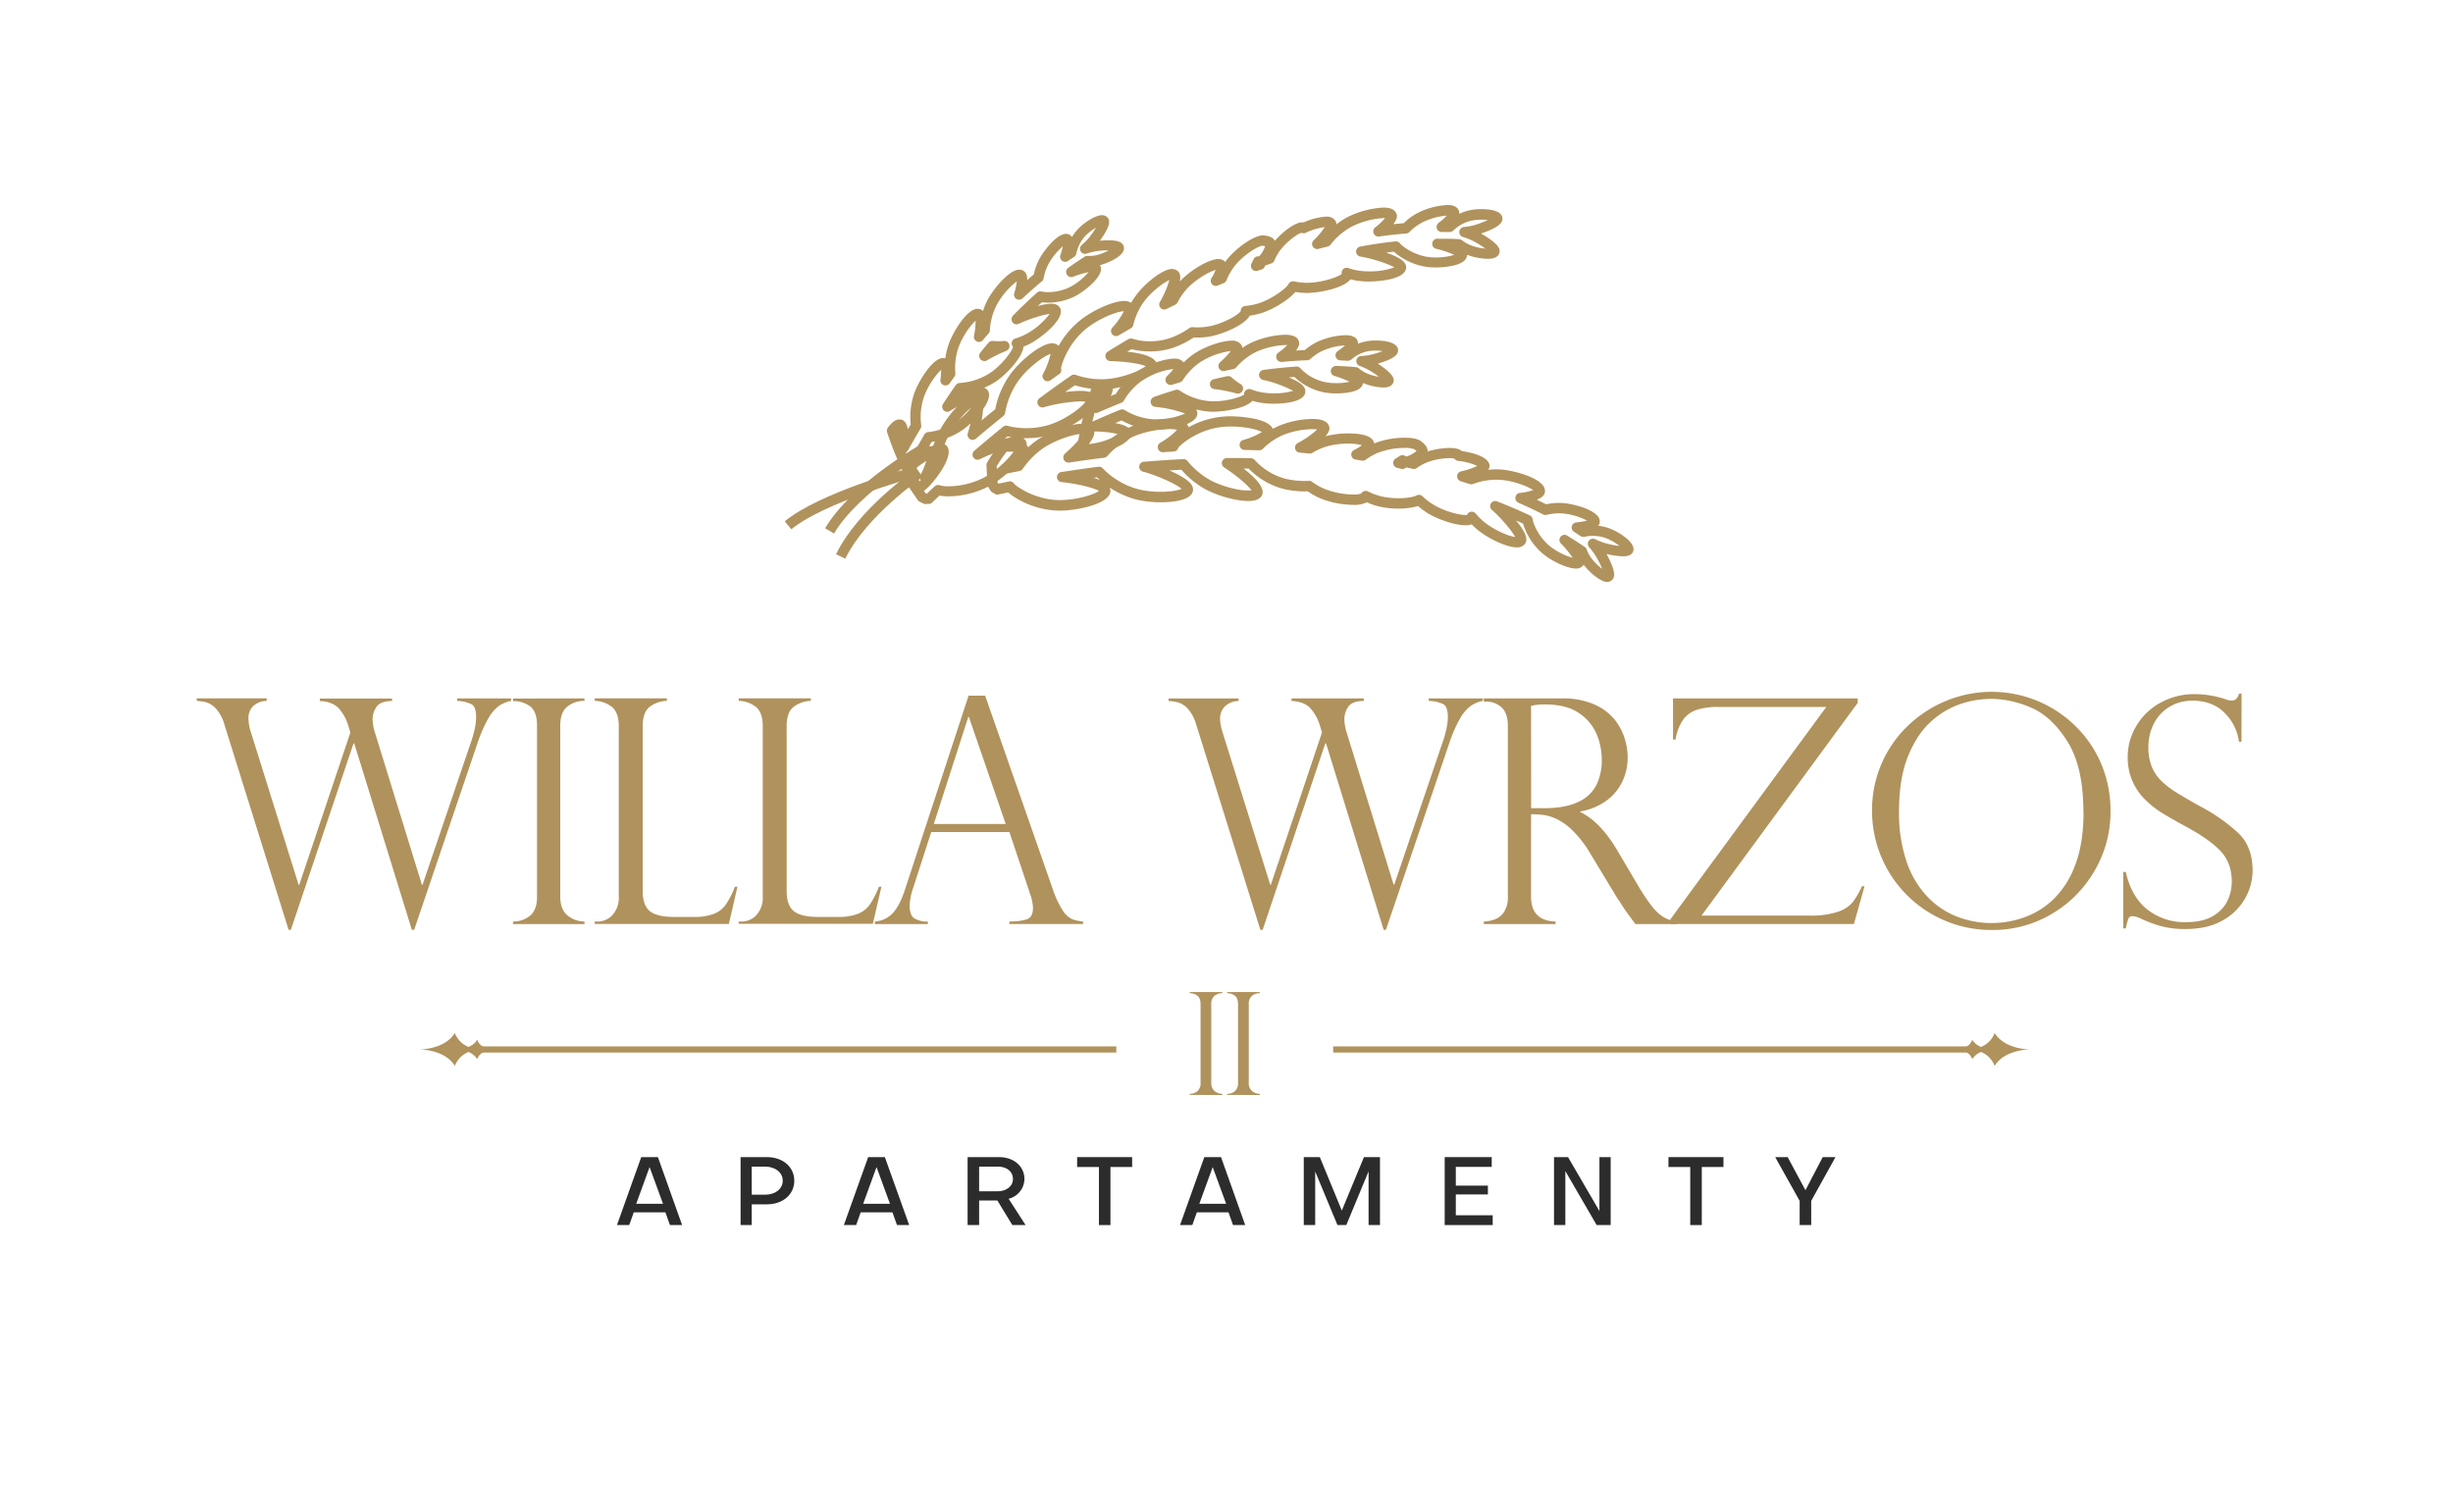 <svg id="Warstwa_1" data-name="Warstwa 1" xmlns="http://www.w3.org/2000/svg" viewBox="0 0 965.89 595.28"><defs><style>.cls-1{fill:#b0925c;}.cls-2{fill:#2c2c2c;}</style></defs><path class="cls-1" d="M201.25,275v1a12.56,12.56,0,0,0-4.83,2,15.7,15.7,0,0,0-4.15,4.89,54.08,54.08,0,0,0-4.29,9.85l-24.9,73.39h-.91l-22.68-73.39h-.29l-24.67,73.39h-.9L88.35,285.25A15.52,15.52,0,0,0,85,279a8.75,8.75,0,0,0-3.53-2.38,20.55,20.55,0,0,0-4-.63v-1h27.56v1a8,8,0,0,0-5.46,2.17A6.61,6.61,0,0,0,97.83,283a18.86,18.86,0,0,0,1,5.43l18.76,60h.24l20.14-60-.85-2.71a17.8,17.8,0,0,0-3.61-6.67c-1.61-1.83-4.12-2.82-7.55-3v-1h28.41v1c-3.21,0-5.3.86-6.24,2.47a9,9,0,0,0-1.42,4.46,18,18,0,0,0,.91,5.43l18.52,60h.24l18.87-55.6a43.07,43.07,0,0,0,1.54-5.24,23.69,23.69,0,0,0,.69-5.13q0-4.1-1.78-5.12A13.72,13.72,0,0,0,180,276v-1Z"/><path class="cls-1" d="M230.14,275v1a10.42,10.42,0,0,0-6.76,2.23c-1.84,1.49-2.77,4-2.77,7.42V353.1c0,3.42,1,5.9,2.95,7.45a10.45,10.45,0,0,0,6.58,2.32v1H202v-1a10.34,10.34,0,0,0,6.66-2.26q2.81-2.26,2.8-7.51V285.68c0-3.7-.93-6.23-2.8-7.61a11,11,0,0,0-6.66-2v-1Z"/><path class="cls-1" d="M234.18,362.87h1.21a7.86,7.86,0,0,0,5.76-2.56,9.94,9.94,0,0,0,2.5-7.21V286q0-5.55-2.81-7.72a11.11,11.11,0,0,0-6.66-2.29v-1h28.4v1a11.6,11.6,0,0,0-6.63,2.23q-2.89,2.12-2.89,7.78v64.83c0,3.85,1,6.53,2.89,8s5.08,2.23,9.47,2.23h7.66a21.66,21.66,0,0,0,8-1.21,10.41,10.41,0,0,0,4.73-3.68,34.35,34.35,0,0,0,3.56-7h1L287,363.83H234.18Z"/><path class="cls-1" d="M290.87,362.87h1.21a7.86,7.86,0,0,0,5.76-2.56,9.94,9.94,0,0,0,2.5-7.21V286q0-5.55-2.81-7.72a11.13,11.13,0,0,0-6.66-2.29v-1h28.41v1a11.61,11.61,0,0,0-6.64,2.23q-2.89,2.12-2.89,7.78v64.83c0,3.85,1,6.53,2.89,8s5.09,2.23,9.46,2.23h7.67a21.62,21.62,0,0,0,8-1.21,10.41,10.41,0,0,0,4.73-3.68,33.84,33.84,0,0,0,3.56-7h1l-3.37,14.59H290.87Z"/><path class="cls-1" d="M367.7,324.46H396L381.51,282.3h-.24Zm20.2-50.54L414.5,350a37.3,37.3,0,0,0,4,8.56,9,9,0,0,0,3.58,3.35,15.42,15.42,0,0,0,4.38.93v1h-29v-1a21.89,21.89,0,0,0,6.88-.84c1.6-.56,2.41-2.09,2.41-4.58a18.25,18.25,0,0,0-1.15-5.48,2.13,2.13,0,0,1-.24-.73l-7.9-23.58H366.68l-7.06,21.83a24.47,24.47,0,0,0-1.44,7.17q0,3.75,1.86,5a9.66,9.66,0,0,0,5.31,1.23v1H344.48v-1a10.54,10.54,0,0,0,7.15-3.4c1.79-2,3.34-5,4.68-9.08l25.08-76.46Z"/><path class="cls-1" d="M583.9,275v1a12.56,12.56,0,0,0-4.83,2,15.7,15.7,0,0,0-4.15,4.89,54.08,54.08,0,0,0-4.29,9.85l-24.91,73.39h-.89l-22.68-73.39h-.31l-24.66,73.39h-.9L471,285.25a15.77,15.77,0,0,0-3.32-6.21,8.69,8.69,0,0,0-3.53-2.38,20.55,20.55,0,0,0-4-.63v-1h27.57v1a8,8,0,0,0-5.46,2.17,6.63,6.63,0,0,0-1.85,4.76,18.59,18.59,0,0,0,1,5.43l18.76,60h.24l20.15-60-.85-2.71a17.84,17.84,0,0,0-3.63-6.67c-1.6-1.83-4.12-2.82-7.53-3v-1H537v1q-4.81.06-6.24,2.47a9,9,0,0,0-1.41,4.46,18.22,18.22,0,0,0,.89,5.43l18.52,60H549l18.87-55.6a41.26,41.26,0,0,0,1.55-5.24,23.69,23.69,0,0,0,.69-5.13q0-4.1-1.78-5.12a13.68,13.68,0,0,0-5.76-1.27v-1Z"/><path class="cls-1" d="M602.9,318.24H608q8,0,13.06-2.29a15,15,0,0,0,7.39-6.55A21.72,21.72,0,0,0,630.7,299a25.83,25.83,0,0,0-2.05-10,18.71,18.71,0,0,0-7-8.26c-3.27-2.23-7.69-3.35-13.23-3.35a23.56,23.56,0,0,0-5.55.54Zm-17.43-42h-1.21V275H615a30.82,30.82,0,0,1,12.57,2.3,21.17,21.17,0,0,1,8,5.81,22.47,22.47,0,0,1,4.09,7.45,25.42,25.42,0,0,1,1.25,7.72,22.05,22.05,0,0,1-2,9.26,20.11,20.11,0,0,1-6.21,7.63,24.23,24.23,0,0,1-10.46,4.34v.24q8,3.86,14.71,15.32l8,13.56c3.62,6.08,6.53,9.91,8.71,11.53a13.28,13.28,0,0,0,6.49,2.71v1H644c-.69-.88-1.33-1.74-1.93-2.56s-1.25-1.7-1.93-2.63c-.41-.6-1-1.51-1.78-2.74a23.68,23.68,0,0,0-1.42-2.08l-10.61-17.55a45.15,45.15,0,0,0-6.54-8.71,25.43,25.43,0,0,0-6.24-4.8,18.29,18.29,0,0,0-5.22-1.81,36.25,36.25,0,0,0-5.46-.36V353.1q0,9.47,9.65,9.77v1H584.26v-1a13.59,13.59,0,0,0,4.71-1,7.42,7.42,0,0,0,3.4-3,10.63,10.63,0,0,0,1.36-5.76V285.92c0-3.54-.87-6-2.59-7.48a8.71,8.71,0,0,0-5.67-2.17"/><path class="cls-1" d="M719.11,278.38H676.6a26.31,26.31,0,0,0-8.62,1.17,10.78,10.78,0,0,0-5.31,3.95,19.09,19.09,0,0,0-2.9,7.72h-1V275h72.72v1.75L670,360.52h42.64A32.88,32.88,0,0,0,723.79,359a12.83,12.83,0,0,0,5.76-3.77,34.79,34.79,0,0,0,3.62-6.24h1L730,363.84H657.72V362Z"/><path class="cls-1" d="M820.36,319.75q0-17.75-6.27-27.74t-14.47-13.42a40.38,40.38,0,0,0-15.44-3.41A39.65,39.65,0,0,0,772.55,277a32.83,32.83,0,0,0-11.73,6.72q-5.72,4.89-9.39,13.75t-3.67,21.9a59.47,59.47,0,0,0,3,20,37.38,37.38,0,0,0,8.38,13.93A32.28,32.28,0,0,0,771,361.09a37.83,37.83,0,0,0,25.92.18,32.24,32.24,0,0,0,11.65-7.18,36.17,36.17,0,0,0,8.56-13.5q3.28-8.54,3.28-20.84m10.62-.24a45.62,45.62,0,0,1-6.19,23.21,46.6,46.6,0,0,1-16.85,17.1,45.32,45.32,0,0,1-23.64,6.37,46.91,46.91,0,0,1-47.22-47,45.9,45.9,0,0,1,3.71-18.37,45.38,45.38,0,0,1,10.38-15,47.89,47.89,0,0,1,15.19-9.89,47.1,47.1,0,0,1,50.36,9.52,45.87,45.87,0,0,1,10.46,15,47.08,47.08,0,0,1,3.8,19.06"/><path class="cls-1" d="M882.6,292.07h-1A19.32,19.32,0,0,0,876,280.76c-3.18-3.24-7.4-4.85-12.63-4.85a17.21,17.21,0,0,0-9.1,2.41,16.49,16.49,0,0,0-6.15,6.57,20.28,20.28,0,0,0-2.17,9.53,19.8,19.8,0,0,0,1.29,7.39,16.56,16.56,0,0,0,3.83,5.7,35.13,35.13,0,0,0,6,4.61q3.44,2.14,9.29,5.4a69.69,69.69,0,0,1,15.2,10.7q5.43,5.34,5.42,14.63A22.26,22.26,0,0,1,884,353.79a22.55,22.55,0,0,1-8.83,8.65q-5.91,3.38-14.66,3.38a36.44,36.44,0,0,1-9.71-1.17,51.37,51.37,0,0,1-8.56-3.29,9.71,9.71,0,0,0-2.47-.6,1.61,1.61,0,0,0-1.66.9,27.79,27.79,0,0,0-1.06,3.92h-1V343.33h1q2.17,9.76,8.45,14.78a23.71,23.71,0,0,0,15.26,5q6.74,0,10.82-2.53a13.88,13.88,0,0,0,5.64-6.16,18,18,0,0,0,1.56-7.23q0-7.49-4.55-12.21t-13.84-9.68q-6.39-3.49-9.47-5.43a38.37,38.37,0,0,1-6.24-5,23.42,23.42,0,0,1-5-7.27A23.16,23.16,0,0,1,837.8,298a23.59,23.59,0,0,1,3.31-12,24.77,24.77,0,0,1,9.41-9.2,27.45,27.45,0,0,1,13.81-3.47,39.12,39.12,0,0,1,12,2,5.81,5.81,0,0,0,2.58.49c1.33,0,2.24-.91,2.72-2.72h1Z"/><path class="cls-1" d="M430.62,188.14a25.68,25.68,0,0,1,2.53.94c-.43-.38-.84-.75-1.21-1.12l-1.32.18M616,210.58a2,2,0,0,1,1,.29c2.37,1.43,4.71,2.94,7,4.49a2.06,2.06,0,0,1,.75.95,15.42,15.42,0,0,0,1.67,3.2,20.56,20.56,0,0,0,4.45,4.48,34.89,34.89,0,0,0-3-5.77,30.64,30.64,0,0,0-2.08-2.71,2,2,0,0,1,2.39-3.15,30.5,30.5,0,0,0,3.16,1.28A35.78,35.78,0,0,0,637.7,215a20.23,20.23,0,0,0-5.53-3.17,15.21,15.21,0,0,0-5-.82,14,14,0,0,0-3.2.35,2,2,0,0,1-1.58-.27l-.54-.34c-.68-.45-1.35-.88-2-1.31a2,2,0,0,1,.86-3.73,29.46,29.46,0,0,0,4.2-.72,26.09,26.09,0,0,0-9.87-2.83,19.7,19.7,0,0,0-6,.57,2.05,2.05,0,0,1-1.42-.16c-3.05-1.57-6.31-3.12-9.71-4.6a2,2,0,0,1-1.19-2.14,2,2,0,0,1,1.75-1.73A24.76,24.76,0,0,0,603.7,193c-2-1.47-7.93-3.76-13.12-4.07A26.14,26.14,0,0,0,580,190.59a2,2,0,0,1-1.33,0l-.55-.17c-1-.32-1.94-.62-2.9-.92a2,2,0,0,1-1.45-2,2,2,0,0,1,1.55-1.91,29.3,29.3,0,0,0,6.38-2.12,24.5,24.5,0,0,0-7.59-2,2,2,0,0,1-1.39-.84,6.71,6.71,0,0,0-2.09-.23,26.75,26.75,0,0,0-9.1,1.8,19.87,19.87,0,0,0-3.63,2.09,2.07,2.07,0,0,1-1.6.32l-2.6-.56a1.64,1.64,0,0,1-.24.21,2,2,0,0,1-1.7.36l-1.56-.39a2,2,0,0,1-.58-3.71c.53-.32,1-.65,1.58-1a2,2,0,0,1,2.09,0,1.58,1.58,0,0,1,.36.26,10.77,10.77,0,0,0,4.11-2.19c-.23-.21-.56-.47-.8-.67a10.08,10.08,0,0,0-4-.53,29,29,0,0,0-10.41,1.92,24.59,24.59,0,0,0-4.81,2.71,2,2,0,0,1-1.54.36l-2.38-.41a2,2,0,0,1-.6-3.79,22,22,0,0,0,3.08-1.88,20.47,20.47,0,0,0-5.52-.61,31.18,31.18,0,0,0-7.71.91,24.31,24.31,0,0,0-6.28,2.71,1.93,1.93,0,0,1-1.24.28c-1.32-.13-2.52-.25-3.72-.35a2,2,0,0,1-.83-3.77,38.11,38.11,0,0,0,7.67-5.34,12.14,12.14,0,0,0-2-.14,32.73,32.73,0,0,0-11.31,2.25,25.91,25.91,0,0,0-8.1,5.48,2.08,2.08,0,0,1-1.49.59c-1.87-.06-3.72-.1-5.57-.14a2,2,0,0,1-.58-3.94,28.53,28.53,0,0,0,7.25-3.11c-1.6-.91-6.24-2.17-12.28-2.17a30.74,30.74,0,0,0-4.26.27c-9,1.27-15.43,6.79-16.37,8.1a1.92,1.92,0,0,1-1.84,1.47l-4,.26a2,2,0,0,1-1.22-3.73,30,30,0,0,0,6.59-5.06,12.43,12.43,0,0,0-3.05-.3A39,39,0,0,0,447,171.59a31.22,31.22,0,0,0-11,8,2,2,0,0,1-1.28.66c-4.44.54-8.92,1.16-13.7,1.88a2,2,0,0,1-2.14-1.14,2.07,2.07,0,0,1,.48-2.38c4.2-3.74,6.37-6.43,7.09-7.74h-.33c-3.34,0-10.61,2.4-15.35,5.62a31.46,31.46,0,0,0-8.06,8.15,2,2,0,0,1-1.3.84c-1.69.33-3.36.65-5,1a2,2,0,0,1-1.49-3.69,27.52,27.52,0,0,0,6-4.62,13.2,13.2,0,0,0-3.18-.31c-.45,0-.9,0-1.37,0a56.87,56.87,0,0,0-3.91,5.73l.31,6.35a5.58,5.58,0,0,0,.32.52l4.14-.87a2.06,2.06,0,0,1,2.07.83c.72,1,7.79,6.11,17.13,6.49l.95,0c6.56,0,13.43-2.16,15.37-3.6-2-1.15-8.12-2.78-14.5-3.46a2,2,0,0,1-.11-4c4.83-.77,9.66-1.46,14.34-2.05a2,2,0,0,1,1.74.63,30.41,30.41,0,0,0,14.4,8.32,36.31,36.31,0,0,0,8.34.9c4.48,0,7.19-.66,8.32-1.16-2-1.8-9.29-5.13-14.88-6.69a2,2,0,0,1,.37-4c5-.43,10.07-.77,15.16-1a2,2,0,0,1,1.67.74,31.33,31.33,0,0,0,9,7.55c4.22,2.28,10.74,4.07,14.84,4.07a7,7,0,0,0,1.32-.1c-1.18-1.77-5.37-5.48-10.72-9a2,2,0,0,1-.83-2.27,2,2,0,0,1,1.93-1.45h1.68c2.57,0,5.17,0,7.76.09a2,2,0,0,1,1.51.73,25,25,0,0,0,12.52,7.47,32.63,32.63,0,0,0,8.74.71,2,2,0,0,1,1.3.38,24,24,0,0,0,5.4,3,32.51,32.51,0,0,0,10.73,2,9,9,0,0,0,3.23-.41,2.16,2.16,0,0,1,.68-.7,2.05,2.05,0,0,1,2-.09,24.06,24.06,0,0,0,5.12,1.92,30.48,30.48,0,0,0,6.88.74c3.55,0,6.1-.54,7.05-1.07a2,2,0,0,1,2.38.3,23.75,23.75,0,0,0,3.9,3.06c4,2.55,10.07,4.32,13,4.32a4.56,4.56,0,0,0,.62,0,2,2,0,0,1,3.44-.55,25,25,0,0,0,3.21,3.21c3.63,3,9.46,5.66,12.32,6-1.25-2.41-5.6-7.56-9-10.51l-.09-.08-.13-.12a2,2,0,0,1,2.23-3.26c4.34,1.68,8.62,3.52,12.74,5.47a2,2,0,0,1,1.13,1.54c.25,1.75,2.27,6.81,6.66,10.47a26.44,26.44,0,0,0,9.09,4.69,38.22,38.22,0,0,0-4.61-5.64,2,2,0,0,1-.13-2.67,2,2,0,0,1,1.59-.75m16.82,18.57h0c-2.71,0-7.05-3.79-9.32-6.79a3.24,3.24,0,0,1-.33.42,3.52,3.52,0,0,1-2.78,1.08c-3.17,0-9.2-2.71-12.93-5.8a25.09,25.09,0,0,1-7.83-11.89l-2.76-1.26c2.12,2.59,3.91,5.31,4.05,7.21a3,3,0,0,1-.72,2.25,3.89,3.89,0,0,1-3.06,1.16c-3.79,0-11-3.27-15.52-7a27.44,27.44,0,0,1-2.25-2.08,6.73,6.73,0,0,1-2.44.38c-4,0-10.78-2.21-15.11-4.93a26.1,26.1,0,0,1-3.54-2.65,27.16,27.16,0,0,1-7.63,1,34.31,34.31,0,0,1-7.84-.85,27.45,27.45,0,0,1-4.69-1.62,10.92,10.92,0,0,1-5.36,1,36.09,36.09,0,0,1-12.21-2.25,28.12,28.12,0,0,1-5.73-3.08,35.39,35.39,0,0,1-9.19-.85,29.54,29.54,0,0,1-14.06-8.11l-2,0c4.91,3.79,8.77,7.92,7.14,10.71-.81,1.39-2.53,2.07-5.27,2.07-4.75,0-12-2-16.77-4.56a35,35,0,0,1-9.58-7.76l-4.73.28c3.87,1.69,7.72,3.81,8.87,5.87a3.16,3.16,0,0,1,.34,2.46c-1.05,3.65-8.37,4.2-12.65,4.2a40.7,40.7,0,0,1-9.3-1,35.1,35.1,0,0,1-10.83-4.83,2.81,2.81,0,0,1,.36,1.58c-.42,4.95-13.12,7.54-19.81,7.54-.37,0-.75,0-1.1,0-9.12-.35-16.52-4.61-19.33-7.16l-3.86.8a2,2,0,0,1-1.53-.29,6.52,6.52,0,0,0-.72-.43,2,2,0,0,1-.67-.54,13.38,13.38,0,0,1-.92-1.39l-.2-.34a2,2,0,0,1-.3-1l-.37-7.48a2,2,0,0,1,.29-1.15,58.66,58.66,0,0,1,5.14-7.43,2.06,2.06,0,0,1,1.4-.72c.88-.06,1.73-.1,2.53-.1,3.77,0,6.1.74,7.11,2.26a31.8,31.8,0,0,1,3.67-2.92c5.06-3.42,13.12-6.32,17.63-6.32,1.94,0,3.32.54,4.09,1.6.65.9,2,2.78-3.6,8.82,2.33-.32,4.61-.62,6.87-.9a35.54,35.54,0,0,1,12-8.47,42.81,42.81,0,0,1,15-3c4,0,6.37.88,7.2,2.68a3.71,3.71,0,0,1,.24.66,34.67,34.67,0,0,1,11.86-4,34.23,34.23,0,0,1,4.83-.32c.14,0,14.31.06,16.48,4.93a28.84,28.84,0,0,1,2.73-1.31,36.35,36.35,0,0,1,12.87-2.57c3.54,0,5.64.81,6.4,2.46.32.71.91,2-1.3,4.36a2.14,2.14,0,0,1,.27-.06,34.17,34.17,0,0,1,8.75-1.06c6,0,9.41,1.19,10.12,3.53a2.13,2.13,0,0,1,.1.4,32.49,32.49,0,0,1,12-2.23c3.14,0,5.33.47,6.5,1.4.88.7,2.66,2.11,2.54,4a31,31,0,0,1,8.63-1.38c2.28,0,3.87.39,4.83,1.22,3.68.55,10.49,2.06,10.93,5.65A2.84,2.84,0,0,1,586,185a27.14,27.14,0,0,1,4.81-.14c5.29.32,17.63,3.58,17.54,8.46,0,1.5-1,2.61-3.26,3.44,1.27.6,2.5,1.21,3.71,1.82a23.8,23.8,0,0,1,6.45-.51c4.07.24,14.74,2.84,14.68,7.27a2.62,2.62,0,0,1-.59,1.69,19.22,19.22,0,0,1,4.15.93c3.17,1.11,10.69,5.42,9.63,9-.4,1.39-1.74,2.1-4,2.1a32.46,32.46,0,0,1-6.55-.93c1.4,2.55,3.4,6.68,2.95,8.85a2.67,2.67,0,0,1-1.14,1.71,2.87,2.87,0,0,1-1.56.44"/><path class="cls-1" d="M396.7,171.84l-1.15.94c1-.26,1.93-.48,2.79-.62-.61-.1-1.16-.21-1.64-.32m-32.29,22.32c.17.1.35.19.54.28,1-1,2-1.93,3.07-2.91a2,2,0,0,1,2.19-.39,12.05,12.05,0,0,0,3.36.34,30.83,30.83,0,0,0,14.63-3.84c5.78-3.27,11-9.2,12-11.6-2.94.07-9.45,2.4-14.14,4.66a2,2,0,0,1-2.21-3.36c3.75-3.23,7.48-6.35,11.12-9.29a2,2,0,0,1,1.81-.37,28.32,28.32,0,0,0,7.4.92,30,30,0,0,0,9.23-1.42c6.31-2.05,12.61-6.81,14-9a11.84,11.84,0,0,0-2-.13,62.51,62.51,0,0,0-14.21,2.25,2,2,0,0,1-1.77-3.57c4-3,8.14-5.95,12.35-8.85a2,2,0,0,1,1.81-.25,30.79,30.79,0,0,0,11.65,1.67c6.64-.39,14-3.4,15.87-5.11-1.91-.89-7.45-1.85-13.88-2a2,2,0,0,1-1.89-1.49,2,2,0,0,1,.88-2.25c2.57-1.62,5.3-3.26,8.07-4.89a2.07,2.07,0,0,1,1.67-.17,22,22,0,0,0,6.83,1,25,25,0,0,0,7.74-1.2,31.87,31.87,0,0,0,7.8-4,2.07,2.07,0,0,1,1.32-.36,24.56,24.56,0,0,0,6.17-.29c5.74-1,11.82-4.56,12.7-6a2,2,0,0,1,.18-.89,2,2,0,0,1,1.66-1.18,24.36,24.36,0,0,0,5.36-1.07c4.81-1.57,10.53-5.56,11.67-7.6a2,2,0,0,1,2.19-1,25.53,25.53,0,0,0,4.93.56c5.82,0,12.26-2.19,13.8-3.49a2,2,0,0,1,2.63-2.31,23.16,23.16,0,0,0,4.41,1.06,26.48,26.48,0,0,0,3.71.24,27.85,27.85,0,0,0,9.95-1.59c-2.34-1.4-8.74-3.49-13.19-4.21h-.07l-.31-.08a2,2,0,0,1,.27-3.91c4.57-.85,9.18-1.54,13.71-2a2,2,0,0,1,1.78.71c1.12,1.36,5.52,4.61,11.16,5.41a22.3,22.3,0,0,0,3,.18,24.77,24.77,0,0,0,7.24-1,37.34,37.34,0,0,0-6.89-2.36,2,2,0,0,1,.5-4h1.21c2.36,0,4.74,0,7.07.16a2,2,0,0,1,1.13.4,15.64,15.64,0,0,0,3.11,1.85,20.44,20.44,0,0,0,6.15,1.47,36.64,36.64,0,0,0-5.56-3.35,34.09,34.09,0,0,0-3.19-1.21,2,2,0,0,1,.39-3.94,29.56,29.56,0,0,0,3.34-.57,34.34,34.34,0,0,0,6-2.19,22.26,22.26,0,0,0-6.38.22,15.1,15.1,0,0,0-7.2,3.9,2.05,2.05,0,0,1-1.48.6h-.63l-2.44,0a2,2,0,0,1-1.23-3.62,27.47,27.47,0,0,0,3.19-2.82,26,26,0,0,0-9.87,2.78,20.29,20.29,0,0,0-4.8,3.64,2,2,0,0,1-1.29.6c-3.44.28-7,.68-10.68,1.2a2,2,0,0,1-2.14-1.2,2,2,0,0,1,.59-2.38,25.54,25.54,0,0,0,3.87-3.67l-.65,0a31.81,31.81,0,0,0-12.64,3.45,26.07,26.07,0,0,0-8.14,7,2,2,0,0,1-1.11.73l-.83.21-2.68.68a2,2,0,0,1-2-3.38,29.22,29.22,0,0,0,4.3-5.14,24.7,24.7,0,0,0-7.51,2.25,2,2,0,0,1-1.65,0c-1.45.3-6,3.57-8.66,7.24a19.36,19.36,0,0,0-2,3.68,2,2,0,0,1-1.19,1.11l-.22.08c-.77.27-1.52.53-2.28.81a2.8,2.8,0,0,1-.09.31,2,2,0,0,1-1.27,1.2l-1.53.49a2,2,0,0,1-2.17-.61,2,2,0,0,1-.26-2.24c.28-.55.55-1.11.82-1.67a2,2,0,0,1,1.75-1.15,2.06,2.06,0,0,1,.44,0,11,11,0,0,0,2.35-4c-.31-.07-.74-.12-1.06-.16-1.51,0-8,3.8-11.52,8.77a24.81,24.81,0,0,0-2.65,4.84,2.1,2.1,0,0,1-1.12,1.11l-.36.14-1.87.76a2,2,0,0,1-2.52-2.9,20.38,20.38,0,0,0,1.62-3.2c-2.64.72-7.82,3.72-11.08,7.19a24,24,0,0,0-3.91,5.6,2.08,2.08,0,0,1-.91.9c-1.11.55-2.24,1.09-3.34,1.66a2,2,0,0,1-2.69-2.78,38.38,38.38,0,0,0,3.71-8.58c-2.33,1-7.25,4.64-10.22,8.81a25.85,25.85,0,0,0-4,8.92,2,2,0,0,1-1,1.29c-1.62.93-3.23,1.86-4.81,2.81A2,2,0,0,1,438,129a29.11,29.11,0,0,0,4.53-6.44c-3.14.1-10.45,3.22-15.07,7.06-7,5.84-9.56,13.94-9.66,15.51a1.89,1.89,0,0,1-.79,2.22c-1.1.76-2.18,1.54-3.26,2.31a2,2,0,0,1-3-2.54,30.2,30.2,0,0,0,2.94-7.77c-2.74.8-9.13,5.6-12.76,10.68a31.14,31.14,0,0,0-5.16,12.58,2.09,2.09,0,0,1-.73,1.24c-3.49,2.79-7.07,5.75-10.67,8.81a2,2,0,0,1-3.26-2.12c1.61-5.44,2-8.88,1.95-10.35-2.27,1.2-7.66,7-10.39,13.06a31.56,31.56,0,0,0-2.57,11.17,2,2,0,0,1-.65,1.4q-1.91,1.74-3.75,3.48a2,2,0,0,1-3.21-2.36,28.74,28.74,0,0,0,2.67-7.07,15.42,15.42,0,0,0-4,2.16,54.92,54.92,0,0,0-.32,6.93Zm.25,4.37a1.91,1.91,0,0,1-.68-.12,12.36,12.36,0,0,1-1.49-.67l-.37-.2a1.94,1.94,0,0,1-.76-.66l-4.25-6.17a2.13,2.13,0,0,1-.36-1.12,57.17,57.17,0,0,1,.46-9,2,2,0,0,1,.82-1.34c4.24-3.09,7.33-4.15,9.33-3.24a34.91,34.91,0,0,1,1.59-4.41c2.83-6.32,10.25-15.68,14.7-15.68a3.35,3.35,0,0,1,1.28.24c1,.42,3.16,1.31,1.58,9.39,1.8-1.49,3.6-3,5.37-4.38a35.34,35.34,0,0,1,5.72-13.49c4-5.66,12.4-12.5,16.7-12.5a3.55,3.55,0,0,1,2,.57,3.38,3.38,0,0,1,.55.45,34.31,34.31,0,0,1,8-9.68c5.12-4.27,13.44-8,17.81-8a4.67,4.67,0,0,1,2.74.73,26.71,26.71,0,0,1,1.63-2.56c3.47-4.88,10.69-10.77,14.45-10.77a3.35,3.35,0,0,1,1.89.54c.64.43,1.81,1.21,1.18,4.39l.18-.2c3.76-4,11.11-8.64,15-8.64a3.58,3.58,0,0,1,2.42.82l.29.29c3.86-5.4,11.81-10.82,15.26-10.42,1.11.14,3.37.4,4.29,2.11,3.16-3.62,8.38-7.71,11.35-7.22a25,25,0,0,1,8.8-2.29,4.19,4.19,0,0,1,3.48,1.35,2.82,2.82,0,0,1,.63,1.67,29.15,29.15,0,0,1,4-2.65,35.6,35.6,0,0,1,14.56-3.93c2.47,0,4,.62,4.81,1.9s.49,2.77-1,4.64q2.08-.22,4.11-.39A23.25,23.25,0,0,1,557.94,84a29.26,29.26,0,0,1,12-3.27c.8,0,3.21,0,4.25,1.73a2.73,2.73,0,0,1,.39,1.75,18.76,18.76,0,0,1,4-1.39,21.9,21.9,0,0,1,4.71-.47c3.36,0,7.52.54,8.22,3.07a2.67,2.67,0,0,1-.3,2.07c-1.12,1.91-5.34,3.57-8.06,4.46,2.52,1.43,6.42,3.9,7.17,6a2.67,2.67,0,0,1-.07,2.06c-.9,1.9-3.58,1.9-4.47,1.9a24.19,24.19,0,0,1-8.11-1.59,4,4,0,0,1-.07.54c-.72,4.34-11.12,4.46-12.31,4.46a25.55,25.55,0,0,1-3.52-.22,25.11,25.11,0,0,1-12.93-6c-1,.12-2,.24-3,.38,3.15,1.08,6.12,2.46,7.23,4a3,3,0,0,1,.57,2.28c-.87,5-14.05,5.1-14.61,5.1a31.35,31.35,0,0,1-4.27-.28,27.32,27.32,0,0,1-3-.6c-2.84,3.71-12.95,5.38-17.14,5.38a27.83,27.83,0,0,1-4.57-.4c-2.67,3.2-8.67,6.8-13.08,8.24a27.87,27.87,0,0,1-4.87,1.1c-2.18,3.94-11.22,7.4-15.56,8.18a28.89,28.89,0,0,1-6.5.4,35.51,35.51,0,0,1-8.26,4.11,28.87,28.87,0,0,1-9,1.39,28.29,28.29,0,0,1-7.22-.89c-.59.34-1.17.69-1.75,1,6.18.63,11.64,2.11,11.72,5.34.12,5.06-13.11,9.07-20.06,9.48-.62,0-1.23,0-1.83,0a35.47,35.47,0,0,1-10.39-1.61c-1.3.9-2.58,1.8-3.86,2.71a45.91,45.91,0,0,1,6-.49c1.48,0,5.4,0,6.18,2.74,1.38,4.9-10.38,12.12-17,14.26a33.63,33.63,0,0,1-10.47,1.62l-1.21,0a2.89,2.89,0,0,1,1.07,1.16c2.3,4.53-7.79,14-13.84,17.38a35,35,0,0,1-16.61,4.36,22,22,0,0,1-3.6-.28c-1,.9-1.9,1.8-2.84,2.7a2,2,0,0,1-1.46.57h-.33l-.51,0h-.17"/><path class="cls-1" d="M487.39,155a2.24,2.24,0,0,1-.57-.08,57.42,57.42,0,0,0-8.3-1.67,2,2,0,0,1-.22-4c1.62-.4,3.27-.76,4.91-1.11a2,2,0,0,1,1.8.49,21.81,21.81,0,0,0,3.44,2.59,2,2,0,0,1-1.06,3.75M431,162.58c-.06.24-.13.49-.19.74-.23.9-.45,1.8-.67,2.71,3.78-1.7,7.35-3.23,10.94-4.68a2,2,0,0,1,1.83.15,24.7,24.7,0,0,0,11.41,3.61l1.05,0a29.3,29.3,0,0,0,11.29-2.27,47.22,47.22,0,0,0-11.74-2.62,2,2,0,0,1-1.82-1.77,2,2,0,0,1,1.35-2.16c2.77-1,5.59-1.89,8.38-2.76a2,2,0,0,1,1.77.29,24.62,24.62,0,0,0,12.32,4.2l1.05,0c5.16,0,10.47-1.62,11.91-2.63a2,2,0,0,1,.46-1.47,2,2,0,0,1,2.28-.6,22.89,22.89,0,0,0,4.06,1.15,26.85,26.85,0,0,0,4.9.41,25.29,25.29,0,0,0,7.62-1,48.13,48.13,0,0,0-11.8-4.27,2.06,2.06,0,0,1-1.64-2,2,2,0,0,1,1.72-1.94c4.3-.61,8.64-1,12.93-1.34a2,2,0,0,1,1.74.8,18.48,18.48,0,0,0,10.06,5.41,21.24,21.24,0,0,0,3.94.33,22.84,22.84,0,0,0,5.24-.55,38.6,38.6,0,0,0-5.93-2.28,2,2,0,0,1-1.41-2.27,2.09,2.09,0,0,1,2.07-1.69c2.56.09,5.17.25,7.75.48A2.11,2.11,0,0,1,535,145a13.79,13.79,0,0,0,2.77,1.82,18.68,18.68,0,0,0,5.16,1.54,34.33,34.33,0,0,0-4.59-3c-.68-.35-1.79-.83-2.9-1.26a2,2,0,0,1,.56-3.9,29.88,29.88,0,0,0,3.16-.39,32.24,32.24,0,0,0,5.24-1.58,20.63,20.63,0,0,0-5.38,0,14.3,14.3,0,0,0-6.88,3.29,2,2,0,0,1-1.49.52l-.46,0-2.41-.14a2,2,0,0,1-1-3.68,28.77,28.77,0,0,0,2.83-2.21,25.13,25.13,0,0,0-8.94,2.16,18.9,18.9,0,0,0-4.65,3.15,2,2,0,0,1-1.29.53c-3.28.12-6.66.34-10,.67a2.08,2.08,0,0,1-2.08-1.31,2,2,0,0,1,.71-2.35,25.66,25.66,0,0,0,3.57-3c-.22,0-.48,0-.8,0a30.83,30.83,0,0,0-11.42,2.67,24.66,24.66,0,0,0-7.94,6.14,2,2,0,0,1-1.15.67c-1.11.22-2.22.44-3.31.69a2,2,0,0,1-1.8-3.48,31.69,31.69,0,0,0,4.12-4.32,29.07,29.07,0,0,0-11.78,4.23,24.5,24.5,0,0,0-7.13,7.26,2.05,2.05,0,0,1-1.12.84l-3.07.93a2,2,0,0,1-2.33-.89,2,2,0,0,1,.31-2.48,23.16,23.16,0,0,0,2.52-2.82,29,29,0,0,0-11.77,4.23,24.55,24.55,0,0,0-7.7,8.2,2,2,0,0,1-1,.87c-2.91,1.16-5.93,2.42-9.21,3.85a2,2,0,0,1-1.23.13m-1.55,6.72c-.37,1.81-.68,3.66-1,5.56l.2,0A29.31,29.31,0,0,0,440.63,171a41.66,41.66,0,0,0-9.74-1.08,2.06,2.06,0,0,1-1.43-.63M426.87,179h-.78a2.05,2.05,0,0,1-1.48-.71,2.08,2.08,0,0,1-.47-1.59,120.69,120.69,0,0,1,2.76-14.34c.84-3.32,1.89-6.74,3.21-10.47a2,2,0,0,1,1.34-1.27c2.87-.84,4.77-.66,5.9.51s1.06,2.64,0,4.82l2-.82a28.91,28.91,0,0,1,8.64-9c4.16-2.7,10.61-4.91,14.38-4.91a4.31,4.31,0,0,1,3.72,1.49h0a26.87,26.87,0,0,1,4.48-3.66c4.17-2.7,10.61-4.9,14.38-4.9a4.28,4.28,0,0,1,3.72,1.48,2.87,2.87,0,0,1,.53,1.37,28.32,28.32,0,0,1,3.7-2.15A35,35,0,0,1,506,131.81c2.78,0,4.5.67,5.23,2.06.65,1.23.38,2.56-.93,4.16l3.48-.18a23.29,23.29,0,0,1,5.07-3.32A28.89,28.89,0,0,1,529.79,132c.88,0,3.6,0,4.6,1.88a2.7,2.7,0,0,1,.33,1.46,17.56,17.56,0,0,1,3.62-1,20.17,20.17,0,0,1,3.35-.26c2.41,0,8.08.32,8.77,3.34a2.63,2.63,0,0,1-.41,2c-1.11,1.69-4.94,3-7.55,3.78,2.3,1.46,5.57,3.83,6.16,5.75a2.57,2.57,0,0,1-.18,2c-.89,1.63-3.09,1.63-3.82,1.63a22.26,22.26,0,0,1-7.95-1.77c0,.14-.06.26-.08.37-.77,3.37-7.58,3.73-10.47,3.73a25.73,25.73,0,0,1-4.68-.39,23.35,23.35,0,0,1-11.79-6.08c-.73.05-1.47.11-2.2.18,2.7,1.1,5.15,2.44,6,3.85a2.9,2.9,0,0,1,.44,2.27c-.9,3.92-9.71,4.23-12.38,4.23a31.63,31.63,0,0,1-5.65-.47,25.4,25.4,0,0,1-2.74-.67c-2.87,3.19-11.84,4.28-15.22,4.28q-.64,0-1.26,0a27.85,27.85,0,0,1-5.71-.91,2.74,2.74,0,0,1,.48,1.87c-.45,4.63-12.13,6.14-16.11,6.14-.42,0-.85,0-1.26,0a28.7,28.7,0,0,1-12.43-3.67l-2.53,1.05c6.17,1.08,6.24,3.18,6.27,4,.18,4.62-11.42,7.95-16.41,8.35-.72.06-1.44.09-2.15.09"/><path class="cls-1" d="M387.55,142.14a2,2,0,0,1-1.52-.71,2,2,0,0,1,0-2.59q1.58-2,3.2-3.87a2,2,0,0,1,1.74-.71,23.15,23.15,0,0,0,4.3,0,2,2,0,0,1,2.18,1.54,2,2,0,0,1-1.23,2.36,57.14,57.14,0,0,0-7.59,3.75,2.13,2.13,0,0,1-1,.28m-30.92,36.08c.1.24.21.47.3.71.37.85.74,1.7,1.13,2.55,1.9-3.55,3.85-7,5.8-10.38a2,2,0,0,1,1.55-1A24.78,24.78,0,0,0,376.65,166a29.52,29.52,0,0,0,8.4-9.28,46.18,46.18,0,0,0-10.89,5.06,2,2,0,0,1-2.77-2.82c1.54-2.36,3.2-4.82,4.94-7.3a2,2,0,0,1,1.59-.86,24.52,24.52,0,0,0,12.31-4.2c4.33-3,8.12-8.09,8.68-10a2,2,0,0,1,.9-3.32,22.4,22.4,0,0,0,3.92-1.56,29.34,29.34,0,0,0,9.57-8.09c-3.07.31-9,2.38-12,3.81a2,2,0,0,1-2.58-.49,2.08,2.08,0,0,1,.2-2.72c3-3.09,6.2-6.1,9.42-9a2,2,0,0,1,1.88-.43,10.89,10.89,0,0,0,2.48.23,19.71,19.71,0,0,0,8.79-2.09,25,25,0,0,0,7.14-5.79,39.79,39.79,0,0,0-6.09,1.83,2,2,0,0,1-2.5-.94,2,2,0,0,1,.6-2.6c2.05-1.47,4.21-2.93,6.43-4.35a2.13,2.13,0,0,1,1.17-.32,14.17,14.17,0,0,0,3.31-.25,18.58,18.58,0,0,0,5-1.93,30.85,30.85,0,0,0-5.47.43,29.09,29.09,0,0,0-3,.77,2,2,0,0,1-2-3.44,28.5,28.5,0,0,0,2.26-2.22,32.27,32.27,0,0,0,3.2-4.46,19,19,0,0,0-4.26,3.31,14.55,14.55,0,0,0-3.44,6.81,2,2,0,0,1-.86,1.32c-.82.55-1.6,1.07-2.37,1.61a2,2,0,0,1-2.36,0,2,2,0,0,1-.72-2.24A34.53,34.53,0,0,0,418.5,97a25.17,25.17,0,0,0-5.78,7.22,19.17,19.17,0,0,0-1.77,5.34,1.91,1.91,0,0,1-.7,1.21c-2.55,2.12-5.08,4.36-7.54,6.65a2,2,0,0,1-3.32-2.05,25.87,25.87,0,0,0,1-4.6,29.42,29.42,0,0,0-8.07,9.6,24.7,24.7,0,0,0-2.55,9.72,1.88,1.88,0,0,1-.5,1.21l-.35.41c-.62.72-1.25,1.44-1.85,2.16a2,2,0,0,1-3.54-1.65,29.89,29.89,0,0,0,.61-6,30.21,30.21,0,0,0-6.74,10.63,24.42,24.42,0,0,0-1.21,10.1,2.09,2.09,0,0,1-.38,1.35c-.62.87-1.25,1.74-1.85,2.61a2,2,0,0,1-2.4.72,2,2,0,0,1-1.26-2.15,23.57,23.57,0,0,0,.26-3.87,30.31,30.31,0,0,0-6.73,10.63,24.53,24.53,0,0,0-1.09,11.19,2.12,2.12,0,0,1-.27,1.31c-1.6,2.68-3.21,5.52-5,8.67a2,2,0,0,1-.9.85m2.88,6.28c.82,1.65,1.69,3.31,2.63,5l.14-.14A29.26,29.26,0,0,0,369.4,179a42.54,42.54,0,0,0-8.37,5.1,2,2,0,0,1-1.52.38m2,10.09a2,2,0,0,1-.42-.05,2.06,2.06,0,0,1-1.34-1,121.75,121.75,0,0,1-6.57-13.05c-1.37-3.17-2.63-6.52-3.86-10.26a2.07,2.07,0,0,1,.3-1.83c1.61-2.19,3-3.21,4.52-3.21a3.71,3.71,0,0,1,.47,0c1.48.25,2.42,1.46,2.89,3.86q.56-1,1.11-1.89A28.57,28.57,0,0,1,360,154.87c1.66-4.72,7.17-13.89,11.37-13.89a2.84,2.84,0,0,1,.88.13h0a26.69,26.69,0,0,1,1.32-5.64c1.65-4.71,7.16-13.88,11.36-13.88a3.22,3.22,0,0,1,.88.12,2.85,2.85,0,0,1,1.26.76,26.69,26.69,0,0,1,1.61-4c2.49-4.9,8.82-12.3,12.67-12.3a3.08,3.08,0,0,1,1.29.28c1.28.58,1.88,1.78,1.82,3.84.87-.76,1.75-1.51,2.62-2.24a22.94,22.94,0,0,1,2-5.74c1.82-3.57,7.07-10.24,10.67-10.24a2.88,2.88,0,0,1,1.2.26,2.52,2.52,0,0,1,1.15,1,17.86,17.86,0,0,1,2.24-3c2.43-2.64,7-5.6,9.58-5.6a2.92,2.92,0,0,1,1.9.64,2.61,2.61,0,0,1,.91,1.83c.15,2-2.05,5.41-3.67,7.6,1.06-.1,2.23-.16,3.36-.16,1.86,0,5.72,0,6.13,2.69.55,3.5-6.38,6.26-9.43,7.08l.18.33c1.76,3.82-6.51,10.15-10,11.91a23.9,23.9,0,0,1-10.63,2.53,17.6,17.6,0,0,1-2.41-.16l-1.65,1.49a22.48,22.48,0,0,1,5.32-.92c2.26,0,3.18,1,3.55,1.8,1.93,4.21-7.52,11.71-12,14A23.88,23.88,0,0,1,403,136.5c-.36,4.36-6.93,11-10.43,13.43a27.48,27.48,0,0,1-5.08,2.76,2.7,2.7,0,0,1,1.52,1.18c2.45,3.92-5.91,12.61-10,15.44A28.89,28.89,0,0,1,366.86,174l-1.39,2.42a12.44,12.44,0,0,1,5-1.74,3,3,0,0,1,2.4,1c2.95,3.55-4.2,13.27-7.91,16.63a24.89,24.89,0,0,1-2.27,1.84,2,2,0,0,1-1.19.4"/><path class="cls-1" d="M328.39,210.07,324.9,208c10.52-17.76,37.73-33.06,38.88-33.7l2,3.54c-.27.15-27.41,15.41-37.36,32.22"/><path class="cls-1" d="M332.84,220l-3.64-1.76c8.59-17.78,30.84-33.1,31.78-33.75l2.29,3.35c-.22.15-22.3,15.37-30.43,32.16"/><path class="cls-1" d="M311.56,208.39,309,205.28c13.37-11.11,47.79-20.64,49.25-21l1.07,3.9c-.34.1-35,9.7-47.74,20.25"/><path class="cls-2" d="M250.52,474h10.55l-5.29-14.44Zm-2.75,8.39h-4.84l9.56-26.76h6.57l9.53,26.76H263.8l-1.79-5H249.54Z"/><path class="cls-2" d="M296,459.37v11.07h5.21c4.09,0,7-2.3,7-5.51s-2.91-5.56-7-5.56Zm0,14.86v8.16h-4.39V455.63H302c6.28,0,10.76,3.89,10.76,9.3s-4.48,9.3-10.8,9.3Z"/><path class="cls-2" d="M339.88,474h10.55l-5.29-14.44Zm-2.76,8.39h-4.84l9.57-26.76h6.57L358,482.39h-4.8l-1.78-5H338.89Z"/><path class="cls-2" d="M385.54,459.37v9.71h7.26c3.47,0,6.05-2,6.05-4.76,0-3.14-2.53-4.95-6.05-4.95Zm0,23H381V455.63h12.33c5.86,0,10.05,3.59,10.05,8.69a8.14,8.14,0,0,1-6.23,7.71l6.69,10.36h-5.22l-5.9-9.68h-7.18Z"/><polygon class="cls-2" points="432.71 459.52 424.13 459.52 424.13 455.63 445.79 455.63 445.79 459.52 437.25 459.52 437.25 482.39 432.71 482.39 432.71 459.52"/><path class="cls-2" d="M472.25,474H482.8l-5.29-14.44Zm-2.76,8.39h-4.84l9.56-26.76h6.58l9.52,26.76h-4.79l-1.78-5H471.26Z"/><polygon class="cls-2" points="517.87 482.39 513.37 482.39 513.37 455.63 519.69 455.63 528.35 476.68 537.07 455.63 543.38 455.63 543.38 482.39 538.89 482.39 538.89 461.26 530.12 482.39 526.64 482.39 517.87 461.3 517.87 482.39"/><polygon class="cls-2" points="573.24 478.53 587.76 478.53 587.76 482.39 568.86 482.39 568.86 455.63 587.38 455.63 587.38 459.48 573.24 459.48 573.24 466.86 585.87 466.86 585.87 470.33 573.24 470.33 573.24 478.53"/><polygon class="cls-2" points="629.79 476.87 629.79 455.63 634.22 455.63 634.22 482.39 628.7 482.39 616.37 461.15 616.37 482.39 611.91 482.39 611.91 455.63 617.43 455.63 629.79 476.87"/><polygon class="cls-2" points="665.55 459.52 656.97 459.52 656.97 455.63 678.63 455.63 678.63 459.52 670.09 459.52 670.09 482.39 665.55 482.39 665.55 459.52"/><polygon class="cls-2" points="708.63 472.86 699 455.63 703.91 455.63 710.91 468.67 717.71 455.63 722.74 455.63 713.18 472.86 713.18 482.39 708.63 482.39 708.63 472.86"/><path class="cls-1" d="M481.3,390.63v.47a4.74,4.74,0,0,0-3.08,1,4.12,4.12,0,0,0-1.27,3.39v30.77a4.06,4.06,0,0,0,1.35,3.4,4.78,4.78,0,0,0,3,1.06v.44H468.45v-.44a4.74,4.74,0,0,0,3-1,4.17,4.17,0,0,0,1.28-3.43V395.51c0-1.69-.43-2.85-1.28-3.47a5,5,0,0,0-3-.94v-.47Z"/><path class="cls-1" d="M496.06,390.63v.47a4.74,4.74,0,0,0-3.08,1,4.09,4.09,0,0,0-1.27,3.39v30.77a4.06,4.06,0,0,0,1.35,3.4,4.78,4.78,0,0,0,3,1.06v.44H483.21v-.44a4.76,4.76,0,0,0,3-1,4.17,4.17,0,0,0,1.28-3.43V395.51c0-1.69-.43-2.85-1.28-3.47a5,5,0,0,0-3-.94v-.47Z"/><path class="cls-1" d="M193.19,412.93a5.78,5.78,0,0,1-3.52-1.13,4.85,4.85,0,0,1-1.74-2.39,7.2,7.2,0,0,1-3.45,2.82,9.43,9.43,0,0,1-5.38-5.47c-2,3.24-5.42,4.86-8.37,5.67a23.11,23.11,0,0,1-5.42.8,22.58,22.58,0,0,1,5.42.82c3,.8,6.4,2.42,8.37,5.67a9.53,9.53,0,0,1,5.38-5.49,7.42,7.42,0,0,1,3.45,2.84,4.79,4.79,0,0,1,1.19-1.92,5.82,5.82,0,0,1,4.1-1.6l0-.62Z"/><polygon class="cls-1" points="187.34 412.03 187.34 413.24 187.34 414.46 439.56 414.46 439.56 413.24 439.56 412.03 187.34 412.03 187.34 412.03"/><path class="cls-1" d="M771.32,412.93a5.78,5.78,0,0,0,3.52-1.13,4.91,4.91,0,0,0,1.74-2.39,7.2,7.2,0,0,0,3.45,2.82,9.39,9.39,0,0,0,5.37-5.47c2,3.24,5.43,4.86,8.38,5.67a23.11,23.11,0,0,0,5.42.8,22.58,22.58,0,0,0-5.42.82c-2.95.8-6.4,2.42-8.38,5.67a9.48,9.48,0,0,0-5.37-5.49,7.42,7.42,0,0,0-3.45,2.84,4.79,4.79,0,0,0-1.19-1.92,5.82,5.82,0,0,0-4.1-1.6l0-.62Z"/><polygon class="cls-1" points="777.17 412.03 777.17 413.24 777.17 414.46 524.95 414.46 524.95 413.24 524.95 412.03 777.17 412.03 777.17 412.03"/></svg>